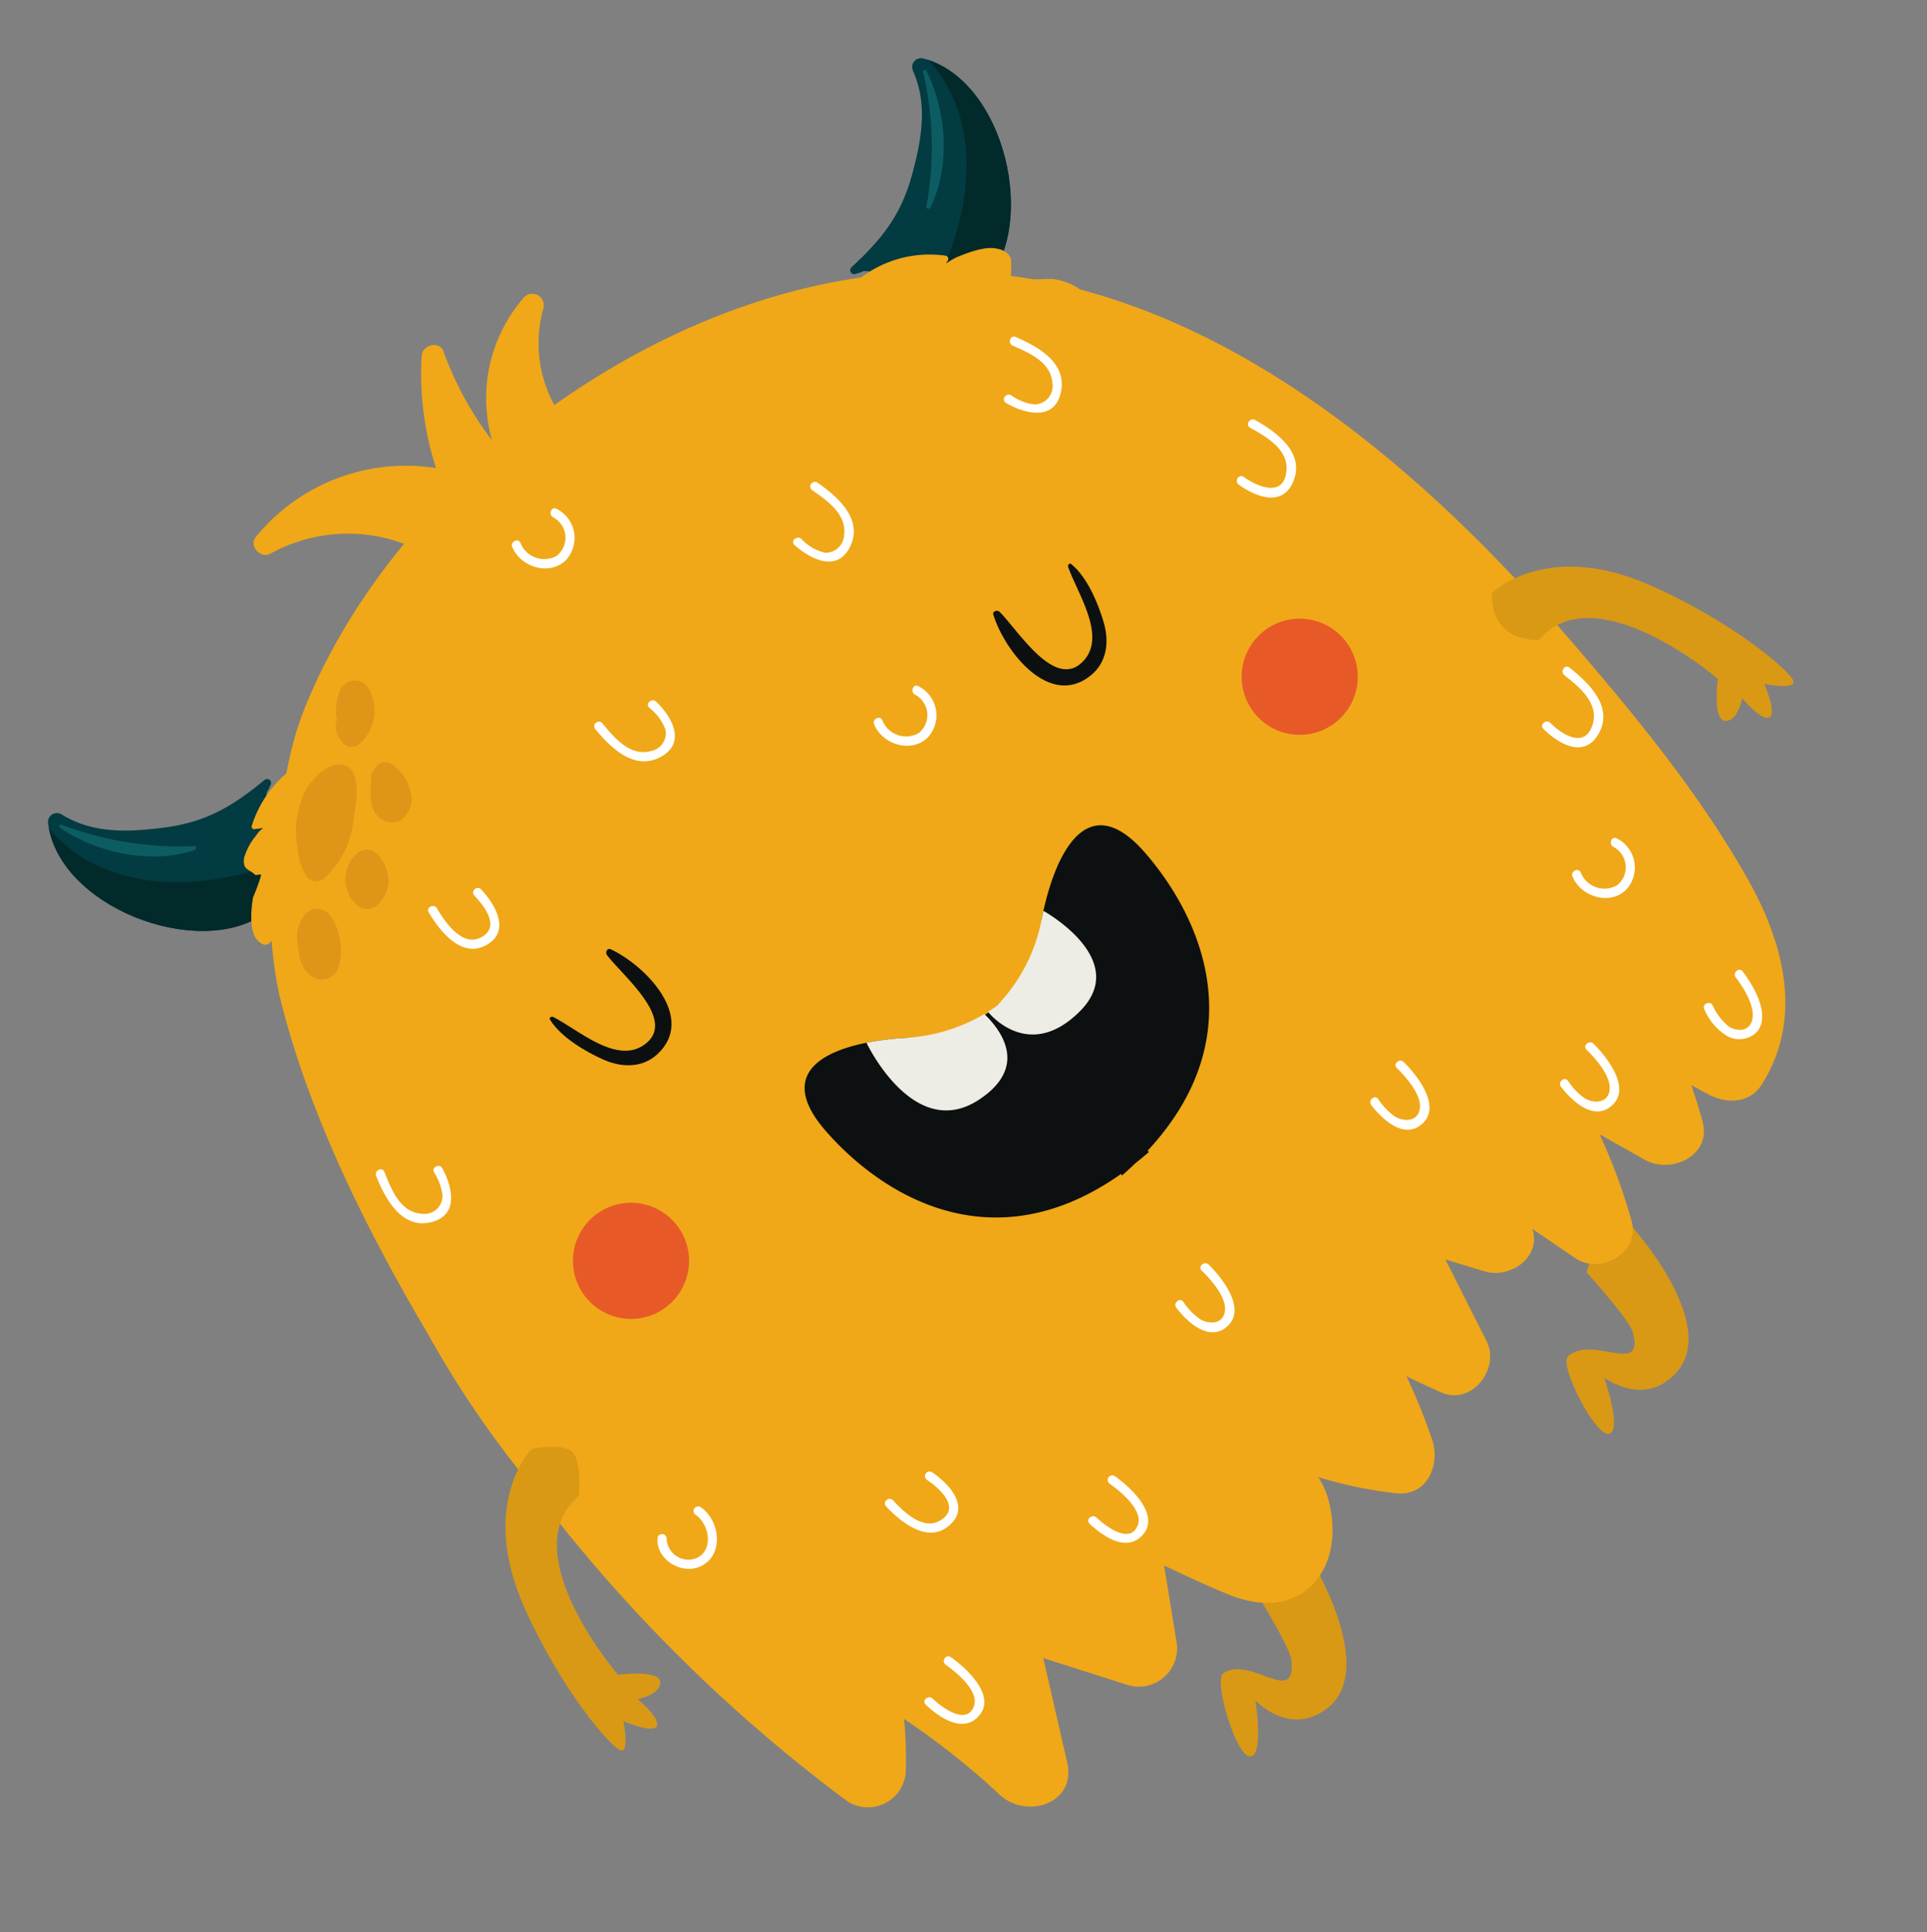 <svg xmlns="http://www.w3.org/2000/svg" xmlns:xlink="http://www.w3.org/1999/xlink" width="202.473" height="202.972" viewBox="0 0 202.473 202.972">
  <rect x="0" y="0" width="202.473" height="202.972" fill="#808080" stroke="none"/>
  <defs>
    <clipPath id="clip-path">
      <path id="Path_411" data-name="Path 411" d="M780.757,204.5c-4.407-.111-7.57-.686-11.276-3.158-3.115-2.074-6.064-4.393-7.21-8.107a.935.935,0,0,0-1.685-.215c-4.9,7.316,2.4,21.111,10.855,22.061.665.073.88-.812.495-1.219l8.081-8.195a7.683,7.683,0,0,0,.952-.4A.418.418,0,0,0,780.757,204.5Z" transform="translate(-759.004 -192.582)" fill="none"/>
    </clipPath>
    <clipPath id="clip-path-2">
      <path id="Path_415" data-name="Path 415" d="M799.672,204.477c4.4-.133,7.565-.724,11.262-3.212,3.1-2.09,6.041-4.426,7.167-8.143a.933.933,0,0,1,1.683-.225c4.942,7.29-2.3,21.123-10.744,22.113-.663.078-.883-.8-.5-1.217l-8.119-8.152a7.568,7.568,0,0,1-.954-.393A.417.417,0,0,1,799.672,204.477Z" transform="translate(-799.26 -192.463)" fill="none"/>
    </clipPath>
  </defs>
  <g id="Group_3039" data-name="Group 3039" transform="translate(-707.351 441.437) rotate(-41)">
    <path id="Path_407" data-name="Path 407" d="M801.563,249.783s.111,6.632-.433,7.828c-2.107,4.632-3.425-2.608-6.848-2.445-1.323.062-3.371,8.315-2.066,8.966s3.479-4.784,3.479-4.784,1.108,5.2,6.086,4.566c6.85-.869,6.523-14.782,6.523-14.782S803.724,248.039,801.563,249.783Z" transform="translate(60.021 91.369)" fill="#da9914"/>
    <path id="Path_408" data-name="Path 408" d="M783.534,250.742s-1.063,6.547-1.811,7.629c-2.892,4.187-2.909-3.174-6.308-3.619-1.311-.17-4.786,7.591-3.617,8.462s4.268-4.093,4.268-4.093.173,5.312,5.186,5.57c6.893.355,9.03-13.4,9.03-13.4S786.434,249.009,783.534,250.742Z" transform="translate(29.745 93.144)" fill="#da9914"/>
    <g id="Group_126" data-name="Group 126" transform="translate(762.693 187.842)">
      <g id="Group_74" data-name="Group 74" transform="translate(6.246 11.22)">
        <g id="Group_72" data-name="Group 72">
          <g id="Group_71" data-name="Group 71" clip-path="url(#clip-path)">
            <path id="Path_409" data-name="Path 409" d="M780.757,204.5c-4.407-.111-7.57-.686-11.276-3.158-3.115-2.074-6.064-4.393-7.21-8.107a.935.935,0,0,0-1.685-.215c-4.9,7.316,2.4,21.111,10.855,22.061.665.073.88-.812.495-1.219l8.081-8.195a7.683,7.683,0,0,0,.952-.4A.418.418,0,0,0,780.757,204.5Z" transform="translate(-759.004 -192.582)" fill="#023b41"/>
            <path id="Path_410" data-name="Path 410" d="M762.375,192.758a14.7,14.7,0,0,0-.518,8.566c1.12,4.625,4.469,8.462,8.4,11.149s8.443,4.365,12.9,6.019c-.149,2.4-2.374,4.261-4.722,4.8s-4.788.052-7.146-.433c-2.5-.516-5.12-1.082-7.094-2.706a12.431,12.431,0,0,1-3.013-4.071,28.861,28.861,0,0,1,.421-26.47" transform="translate(-760.133 -196.648)" fill="#022a2a"/>
          </g>
        </g>
        <g id="Group_73" data-name="Group 73" transform="translate(2.207 1.375)">
          <path id="Path_412" data-name="Path 412" d="M759.943,193.4c1.257,4.644,4.646,9.134,9.132,11.056.213.092.488-.173.272-.355a34.478,34.478,0,0,1-9.061-10.848c-.1-.192-.4-.057-.343.147Z" transform="translate(-759.936 -193.163)" fill="#0c5d61"/>
        </g>
      </g>
      <g id="Group_78" data-name="Group 78" transform="translate(109.442 10.939)">
        <g id="Group_76" data-name="Group 76">
          <g id="Group_75" data-name="Group 75" clip-path="url(#clip-path-2)">
            <path id="Path_413" data-name="Path 413" d="M799.672,204.477c4.4-.133,7.565-.724,11.262-3.212,3.1-2.09,6.041-4.426,7.167-8.143a.933.933,0,0,1,1.683-.225c4.942,7.29-2.3,21.123-10.744,22.113-.663.078-.883-.8-.5-1.217l-8.119-8.152a7.568,7.568,0,0,1-.954-.393A.417.417,0,0,1,799.672,204.477Z" transform="translate(-799.26 -192.463)" fill="#023b41"/>
            <path id="Path_414" data-name="Path 414" d="M819.573,192.642a14.694,14.694,0,0,1,.563,8.564c-1.1,4.63-4.426,8.486-8.344,11.189s-8.422,4.41-12.877,6.086c.163,2.4,2.4,4.249,4.746,4.772s4.791.028,7.146-.469c2.5-.528,5.113-1.108,7.08-2.743a12.375,12.375,0,0,0,2.994-4.085,28.865,28.865,0,0,0-.554-26.468" transform="translate(-799.73 -196.532)" fill="#022a2a"/>
          </g>
        </g>
        <g id="Group_77" data-name="Group 77" transform="translate(10.472 1.374)">
          <path id="Path_416" data-name="Path 416" d="M812.768,193.139a34.516,34.516,0,0,1-9.007,10.893c-.213.18.059.445.275.353,4.474-1.946,7.842-6.45,9.075-11.1.052-.2-.246-.341-.343-.144Z" transform="translate(-803.684 -193.044)" fill="#0c5d61"/>
        </g>
      </g>
      <path id="Path_417" data-name="Path 417" d="M882.236,219.982c-12.7-18.043-34.368-26.1-55.616-26.639-11.547-.293-24.019,1.979-34.378,7.354-4.526,2.347-8.5,6.084-12.261,9.508a40.834,40.834,0,0,0-9.366,11.525c-5.81,11.317-9.207,24.5-11.5,36.994a107.034,107.034,0,0,0-2.194,17.6,163.375,163.375,0,0,0,3.237,48.243,3.985,3.985,0,0,0,6.67,1.781,44.906,44.906,0,0,0,3.518-4.328,80.1,80.1,0,0,1,2.365,12.619c.4,3.8,5.481,6.007,7.575,2.077q2.648-4.963,5.293-9.929l4.777,7.86a4.025,4.025,0,0,0,6.948-.015q2.121-3.427,4.238-6.853c.963,2.209,1.948,4.406,3.011,6.555,1.55,3.131,4.137,5.661,7.828,5.145,3.187-.446,5.6-3.079,6.888-5.937a8.629,8.629,0,0,0,.592-2.139,44.563,44.563,0,0,0,5.038,6.63c2.249,2.445,5.524.824,6.592-1.8a65.012,65.012,0,0,0,2.315-6.753c.524,1.242,1.068,2.477,1.65,3.7,1.49,3.144,6.324,2.184,7.124-.969q1.177-4.655,2.36-9.306,1.151,1.834,2.3,3.67c1.434,2.289,5.389,2.818,6.673-.018l.03-.07q.7,2.641,1.389,5.283c.813,3.088,5.557,4.03,7.026.922a60.106,60.106,0,0,0,3.433-9.075q.914,2.566,1.83,5.132c1.068,2.988,5.6,4.308,7.224.947.587-1.21,1.113-2.432,1.617-3.66.241.669.481,1.338.747,2,.807,2,2.618,3.482,4.872,2.81,7.851-2.335,11.5-9.631,13.066-17.324,2.116-10.383,2.359-21.374,2.387-31.939C897.587,260.789,894.435,237.316,882.236,219.982Z" transform="translate(-756.365 -180.356)" fill="#f0a818"/>
      <g id="Group_79" data-name="Group 79" transform="translate(17.793 80.213)">
        <path id="Path_418" data-name="Path 418" d="M776.091,226.052a6.1,6.1,0,1,1-6.119-6.09A6.1,6.1,0,0,1,776.091,226.052Z" transform="translate(-763.882 -219.749)" fill="#e75a27"/>
        <path id="Path_419" data-name="Path 419" d="M812.159,225.962a6.1,6.1,0,1,1-6.119-6.09A6.1,6.1,0,0,1,812.159,225.962Z" transform="translate(-706.668 -219.872)" fill="#e75a27"/>
      </g>
      <g id="Group_80" data-name="Group 80" transform="translate(6.087 110.21)">
        <path id="Path_420" data-name="Path 420" d="M759.728,232.108c-1.607,1.612-.606,4.637,1.546,5.207,2.653.708,4.677-2.393,4.012-4.727a.481.481,0,0,0-.925.258c.464,1.636-.89,4.036-2.833,3.541a2.285,2.285,0,0,1-1.117-3.6.481.481,0,0,0-.682-.679Z" transform="translate(-758.936 -231.966)" fill="#fff"/>
      </g>
      <g id="Group_81" data-name="Group 81" transform="translate(93.316 123.569)">
        <path id="Path_421" data-name="Path 421" d="M793.511,238.936c-.13,1.934.234,5.222,2.968,4.975,2.549-.227,2.727-4.32,2.573-6.159-.052-.611-1.015-.615-.963,0,.116,1.38.159,4.225-1.259,5.011-1,.552-1.939-.381-2.234-1.295a6.783,6.783,0,0,1-.121-2.54c.042-.618-.921-.613-.964,0Z" transform="translate(-793.488 -237.293)" fill="#fff"/>
      </g>
      <g id="Group_82" data-name="Group 82" transform="translate(109.622 135.201)">
        <path id="Path_422" data-name="Path 422" d="M800,243.2c-.13,1.934.234,5.222,2.968,4.975,2.549-.227,2.727-4.32,2.571-6.157-.05-.613-1.013-.618-.961,0,.116,1.38.159,4.227-1.262,5.011-1,.554-1.936-.381-2.232-1.295a6.782,6.782,0,0,1-.121-2.54c.04-.618-.923-.613-.964,0Z" transform="translate(-799.975 -241.561)" fill="#fff"/>
      </g>
      <g id="Group_83" data-name="Group 83" transform="translate(126.034 139.747)">
        <path id="Path_423" data-name="Path 423" d="M806.59,244.311a5.908,5.908,0,0,0,.012,3.823,2.684,2.684,0,0,0,2.325,1.6c2.485-.035,3.2-3.929,3.309-5.785.04-.618-.923-.615-.961,0-.085,1.378-.454,3.846-1.787,4.6-.987.559-1.894-.279-2.156-1.233a5.9,5.9,0,0,1,.187-2.75c.133-.6-.8-.859-.928-.253Z" transform="translate(-806.27 -243.482)" fill="#fff"/>
      </g>
      <g id="Group_84" data-name="Group 84" transform="translate(16.68 139.644)">
        <path id="Path_424" data-name="Path 424" d="M763.414,245.819c.187,1.941.954,5.018,3.593,4.535,2.658-.485,2.13-4.762,1.676-6.573-.149-.6-1.077-.343-.928.258.32,1.273.864,4.4-.6,5.217-2,1.105-2.658-2.2-2.776-3.439-.059-.611-1.023-.613-.963,0Z" transform="translate(-763.412 -243.438)" fill="#fff"/>
      </g>
      <g id="Group_85" data-name="Group 85" transform="translate(42.147 136.587)">
        <path id="Path_425" data-name="Path 425" d="M773.134,244.528c.187,1.941.954,5.016,3.6,4.533,2.658-.485,2.128-4.762,1.676-6.573a.483.483,0,0,0-.93.258c.32,1.273.864,4.405-.6,5.217-2,1.105-2.658-2.2-2.777-3.437-.059-.613-1.023-.615-.963,0Z" transform="translate(-773.132 -242.147)" fill="#fff"/>
      </g>
      <g id="Group_86" data-name="Group 86" transform="translate(63.893 126.18)">
        <path id="Path_426" data-name="Path 426" d="M781.8,240c-.123,1.934.253,5.217,2.985,4.966,2.552-.237,2.713-4.329,2.552-6.166-.054-.613-1.018-.615-.963,0,.121,1.375.173,4.225-1.24,5.016-1,.559-1.939-.369-2.239-1.283a6.777,6.777,0,0,1-.13-2.537c.038-.62-.923-.615-.963,0Z" transform="translate(-781.783 -238.337)" fill="#fff"/>
      </g>
      <g id="Group_87" data-name="Group 87" transform="translate(132.912 103.835)">
        <path id="Path_427" data-name="Path 427" d="M809.177,232.787c.154,2.206,1.143,5.16,3.979,4.218,3.127-1.042,2.807-4.706,2.315-7.281-.116-.608-1.044-.348-.928.258.369,1.929.845,4.6-1.139,5.842-2.327,1.458-3.143-1.292-3.264-3.039-.043-.615-1.006-.615-.963,0Z" transform="translate(-809.176 -229.378)" fill="#fff"/>
      </g>
      <g id="Group_88" data-name="Group 88" transform="translate(125.575 62.56)">
        <path id="Path_428" data-name="Path 428" d="M806.09,217.182c.48,2.081,1.839,4.76,4.434,3.562,3.042-1.408,2.213-5.068,1.321-7.553-.208-.58-1.139-.327-.928.258.653,1.823,1.56,4.32-.066,5.9-2.062,2.01-3.418-.639-3.832-2.431-.14-.6-1.068-.346-.928.26Z" transform="translate(-806.076 -212.863)" fill="#fff"/>
      </g>
      <g id="Group_89" data-name="Group 89" transform="translate(86.195 37.315)">
        <path id="Path_429" data-name="Path 429" d="M790.645,206.487c.284,2.182,1.413,5.106,4.2,4.01,3.065-1.21,2.559-4.838,1.913-7.387a.482.482,0,0,0-.928.258c.471,1.856,1.1,4.313-.575,5.768a1.943,1.943,0,0,1-2.7.1,4.836,4.836,0,0,1-.944-2.75c-.08-.606-1.044-.611-.963,0Z" transform="translate(-790.64 -202.767)" fill="#fff"/>
      </g>
      <g id="Group_90" data-name="Group 90" transform="translate(8.745 61.893)">
        <path id="Path_430" data-name="Path 430" d="M765.7,216.633a6.076,6.076,0,0,1-.826,2.272,1.882,1.882,0,0,1-2.994.178c-1.636-1.576-.741-4.076-.095-5.9.208-.585-.722-.833-.928-.253-.88,2.488-1.69,6.154,1.359,7.546,2.6,1.186,3.943-1.5,4.414-3.584.135-.6-.793-.859-.93-.256Z" transform="translate(-760.059 -212.597)" fill="#fff"/>
      </g>
      <g id="Group_91" data-name="Group 91" transform="translate(57.704 41.443)">
        <path id="Path_431" data-name="Path 431" d="M785.071,206.911a5.2,5.2,0,0,1-.215,2.845,1.908,1.908,0,0,1-2.672.684c-2.028-1-1.953-3.624-1.9-5.553a.482.482,0,0,0-.963,0c-.066,2.6.218,6.1,3.359,6.732,2.963.6,3.572-2.488,3.359-4.713-.059-.611-1.023-.615-.964,0Z" transform="translate(-779.309 -204.423)" fill="#fff"/>
      </g>
      <g id="Group_92" data-name="Group 92" transform="translate(112.738 39.549)">
        <path id="Path_432" data-name="Path 432" d="M801.222,208.471c.729,2.14,2.526,4.784,5.03,2.975,2.608-1.884,1.406-5.179.282-7.541-.268-.559-1.1-.069-.831.488.791,1.659,1.872,3.9.62,5.607a1.93,1.93,0,0,1-2.978.525,5.433,5.433,0,0,1-1.193-2.313c-.2-.585-1.129-.331-.93.258Z" transform="translate(-801.194 -203.659)" fill="#fff"/>
      </g>
      <g id="Group_93" data-name="Group 93" transform="translate(27.206 123.112)">
        <path id="Path_433" data-name="Path 433" d="M767.185,237.581c.095,2.4.765,6.086,3.977,5.856,2.753-.194,2.526-3.513,2.017-5.409a.482.482,0,0,0-.928.258c.36,1.342.84,4.327-1.42,4.187-2.379-.149-2.611-3.1-2.682-4.895-.024-.618-.987-.618-.963,0Z" transform="translate(-767.185 -237.115)" fill="#fff"/>
      </g>
      <g id="Group_94" data-name="Group 94" transform="translate(31.643 44.606)">
        <path id="Path_434" data-name="Path 434" d="M769.183,206.04c-.431,2.339-.6,6.225,2.639,6.616,2.684.324,3.181-2.852,3.106-4.822-.026-.618-.99-.618-.964,0,.052,1.356-.012,4.05-2.014,3.851-2.566-.256-2.154-3.676-1.839-5.394.111-.606-.817-.864-.928-.253Z" transform="translate(-768.951 -205.69)" fill="#fff"/>
      </g>
      <g id="Group_95" data-name="Group 95" transform="translate(80.088 102.769)">
        <path id="Path_435" data-name="Path 435" d="M788.388,229.323c-.724,2.13.873,4.8,3.248,4.746a3.423,3.423,0,0,0,2.883-4.743c-.251-.566-1.082-.073-.831.488a2.424,2.424,0,0,1-2.376,3.271,2.682,2.682,0,0,1-2-3.508c.2-.587-.731-.836-.928-.253Z" transform="translate(-788.212 -228.992)" fill="#fff"/>
      </g>
      <g id="Group_96" data-name="Group 96" transform="translate(63.508 21.417)">
        <path id="Path_436" data-name="Path 436" d="M781.794,197.221c-.724,2.13.876,4.8,3.248,4.746a3.422,3.422,0,0,0,2.883-4.743c-.251-.566-1.079-.073-.831.488a2.423,2.423,0,0,1-2.374,3.271,2.681,2.681,0,0,1-2-3.506c.2-.589-.729-.838-.928-.256Z" transform="translate(-781.619 -196.89)" fill="#fff"/>
      </g>
      <g id="Group_97" data-name="Group 97" transform="translate(79.98 60.422)">
        <path id="Path_437" data-name="Path 437" d="M788.344,212.367c-.724,2.13.876,4.8,3.248,4.746a3.422,3.422,0,0,0,2.883-4.743c-.251-.566-1.079-.073-.828.488a2.424,2.424,0,0,1-2.376,3.271,2.68,2.68,0,0,1-2-3.508c.2-.587-.731-.836-.93-.253Z" transform="translate(-788.169 -212.036)" fill="#fff"/>
      </g>
      <g id="Group_98" data-name="Group 98" transform="translate(124.872 120.633)">
        <path id="Path_438" data-name="Path 438" d="M805.954,236.478c-.724,2.13.876,4.8,3.247,4.743a3.421,3.421,0,0,0,2.883-4.743c-.251-.563-1.079-.073-.828.488a2.425,2.425,0,0,1-2.376,3.271,2.679,2.679,0,0,1-2-3.505c.2-.589-.731-.838-.93-.253Z" transform="translate(-805.779 -236.145)" fill="#fff"/>
      </g>
      <path id="Path_439" data-name="Path 439" d="M787.821,221.887a10.242,10.242,0,1,1-10.268-10.216A10.24,10.24,0,0,1,787.821,221.887Z" transform="translate(-739.545 -151.794)" fill="#f0a818"/>
      <g id="Group_101" data-name="Group 101" transform="translate(48.295 83.572)">
        <g id="Group_100" data-name="Group 100">
          <path id="Path_440" data-name="Path 440" d="M819.592,226.94c-.021-9.392-7.5-5.908-12.687-1.884a13.9,13.9,0,0,1-19.128.05c-5.208-4-12.7-7.447-12.678,1.946.021,8.767,3.865,22.054,20.446,23.741l-.01.192c.639,0,1.262-.021,1.87-.052.608.028,1.231.043,1.872.043l-.012-.194C815.838,249.012,819.615,235.707,819.592,226.94Z" transform="translate(-775.099 -220.949)" fill="#0d1010"/>
          <g id="Group_99" data-name="Group 99" transform="translate(8.713 1.893)">
            <path id="Path_441" data-name="Path 441" d="M785.18,226.793c-.3-.019-.7-.054-1.174-.125h0s-.367,6.831,7.314,6.294,4.038-10.474,4.038-10.476c-.211.156-.419.315-.625.471A17.826,17.826,0,0,1,785.18,226.793Z" transform="translate(-771.64 -220.743)" fill="#edede5"/>
            <path id="Path_442" data-name="Path 442" d="M779.376,221.749s-3.16,11.232,5.066,12.282c6.138.784,6.481-3.969,6.261-6.431a18.459,18.459,0,0,1-7.958-3.588A30.314,30.314,0,0,0,779.376,221.749Z" transform="translate(-778.78 -221.749)" fill="#edede5"/>
          </g>
        </g>
      </g>
      <g id="Group_104" data-name="Group 104" transform="translate(34.026 60.092)">
        <g id="Group_102" data-name="Group 102" transform="translate(0 0.135)">
          <path id="Path_443" data-name="Path 443" d="M769.153,213.487c-.36,2.095.594,4.966,1.472,6.845s2.481,3.38,4.687,3.3c5.574-.208,5.148-7.83,3.505-11.539-.166-.374-.675-.137-.7.192-.2,2.677,1.191,10.344-3.4,9.672-3.453-.5-4.067-5.906-5.132-8.467-.076-.18-.393-.246-.436,0Z" transform="translate(-769.075 -211.899)" fill="#0d1010"/>
        </g>
        <g id="Group_103" data-name="Group 103" transform="translate(62.076)">
          <path id="Path_444" data-name="Path 444" d="M805.593,213.385c-1.053,2.568-1.638,7.97-5.089,8.493-4.58.7-3.231-6.98-3.446-9.655-.026-.329-.537-.563-.7-.187-1.626,3.721-2.01,11.343,3.565,11.52,2.208.073,3.792-1.42,4.668-3.319s1.811-4.746,1.439-6.853c-.043-.249-.362-.18-.436,0Z" transform="translate(-795.301 -211.842)" fill="#0d1010"/>
        </g>
      </g>
      <g id="Group_111" data-name="Group 111" transform="translate(43.163)">
        <g id="Group_106" data-name="Group 106" transform="translate(17.414)">
          <path id="Path_445" data-name="Path 445" d="M781.041,208.776a29.626,29.626,0,0,1,8.765-20.437,33.226,33.226,0,0,0-2.166,16.7" transform="translate(-779.835 -187.162)" fill="#f0a818"/>
          <g id="Group_105" data-name="Group 105">
            <path id="Path_446" data-name="Path 446" d="M782.942,209.451a29.171,29.171,0,0,1,8.415-19.582q-1.008-.586-2.014-1.167a36.114,36.114,0,0,0-2.208,17.021c.163,1.527,2.571,1.536,2.4,0a34.71,34.71,0,0,1,2.126-16.382c.443-1.16-1.221-1.979-2.014-1.167a31.809,31.809,0,0,0-9.118,21.289c-.057,1.548,2.348,1.541,2.41-.007Z" transform="translate(-780.531 -187.842)" fill="#f0a818"/>
          </g>
        </g>
        <g id="Group_108" data-name="Group 108" transform="translate(25.085 2.781)">
          <path id="Path_447" data-name="Path 447" d="M784.277,201.2a14.728,14.728,0,0,1,12.515-11.684,14.563,14.563,0,0,0-5.854,17.132" transform="translate(-783.083 -188.338)" fill="#f0a818"/>
          <g id="Group_107" data-name="Group 107">
            <path id="Path_448" data-name="Path 448" d="M786.127,202.194a13.778,13.778,0,0,1,11.679-10.841q-.469-1.1-.935-2.2a15.945,15.945,0,0,0-6.4,18.494c.5,1.456,2.824.824,2.32-.646a13.5,13.5,0,0,1,5.3-15.774,1.209,1.209,0,0,0-.933-2.2A16.1,16.1,0,0,0,783.8,201.56c-.331,1.51,1.991,2.149,2.322.634Z" transform="translate(-783.772 -189.017)" fill="#f0a818"/>
          </g>
        </g>
        <g id="Group_110" data-name="Group 110" transform="translate(0 2.993)">
          <path id="Path_449" data-name="Path 449" d="M793.28,199.006a18.842,18.842,0,0,0-19.606-9.1c8.516,1.5,15.094,10.223,14.2,18.825" transform="translate(-772.492 -188.459)" fill="#f0a818"/>
          <g id="Group_109" data-name="Group 109">
            <path id="Path_450" data-name="Path 450" d="M795,199.042a20.341,20.341,0,0,0-20.967-9.653c-1.179.194-1.11,2.083.007,2.32a16.883,16.883,0,0,1,13.31,17.667c-.1,1.548,2.3,1.534,2.407,0a19.264,19.264,0,0,0-15.085-19.985q0,1.161.007,2.32a17.851,17.851,0,0,1,18.247,8.554A1.2,1.2,0,0,0,795,199.042Z" transform="translate(-773.175 -189.106)" fill="#f0a818"/>
          </g>
        </g>
      </g>
      <g id="Group_113" data-name="Group 113" transform="translate(24.691 26.414)">
        <path id="Path_451" data-name="Path 451" d="M771.378,199.909a15.481,15.481,0,0,0-3.016,2.069,5.193,5.193,0,0,0-1.7,3.16,7.326,7.326,0,0,0,4.635-1.52,21.655,21.655,0,0,0,3.55-3.465.82.82,0,0,0,.284-.608c-.043-.286-.362-.436-.642-.5a5.346,5.346,0,0,0-4.2.9,9.479,9.479,0,0,0-2.843,3.33" transform="translate(-765.48 -197.707)" fill="#df9618"/>
        <g id="Group_112" data-name="Group 112">
          <path id="Path_452" data-name="Path 452" d="M771.45,199.57c-2.383,1.378-4.786,3.039-5.267,5.948a1.225,1.225,0,0,0,1.165,1.52,9.482,9.482,0,0,0,6.353-2.554c1.02-.878,3.7-2.937,3.274-4.566-.5-1.915-3.437-1.633-4.836-1.184a9.462,9.462,0,0,0-5.049,4.627,1.2,1.2,0,0,0,2.081,1.21c1.181-2.05,3.432-4.606,6.095-3.5-.239-.185-.48-.367-.719-.552.076.111.154.223.229.331-.04-.308-.08-.618-.123-.926-.227,1.032-2.173,2.481-2.971,3.108a6.739,6.739,0,0,1-4.339,1.6l1.165,1.52c.379-2.3,2.3-3.43,4.164-4.509a1.2,1.2,0,0,0-1.222-2.073Z" transform="translate(-766.163 -198.405)" fill="#df9618"/>
        </g>
      </g>
      <g id="Group_115" data-name="Group 115" transform="translate(36.744 21.051)">
        <path id="Path_453" data-name="Path 453" d="M772.185,199.43c-.528-.114-.732.658-.691,1.2a3.406,3.406,0,0,0,3.378-2.663.657.657,0,0,0-.128-.641c-.22-.18-.549-.043-.783.116a5.466,5.466,0,0,0-1.636,1.73" transform="translate(-770.288 -196.051)" fill="#df9618"/>
        <g id="Group_114" data-name="Group 114">
          <path id="Path_454" data-name="Path 454" d="M772.874,198.91c-1.316-.09-1.927,1.283-1.891,2.4a1.227,1.227,0,0,0,1.207,1.2,4.615,4.615,0,0,0,4.549-3.638,1.677,1.677,0,0,0-2.239-2.014,5.653,5.653,0,0,0-2.521,2.384c-.821,1.318,1.261,2.523,2.081,1.21a4.489,4.489,0,0,1,.689-.866,4.079,4.079,0,0,1,.336-.305l.18-.125c.189-.114.2-.121.031-.021l-.606-.163v.014l-.312-.53c.033-.159.036-.17.007-.038a2.477,2.477,0,0,1-.073.27,1.918,1.918,0,0,1-.1.225,2.273,2.273,0,0,1-.568.7,2.178,2.178,0,0,1-1.456.5q.6.6,1.2,1.2c-.021-.677.158.054-.509.009,1.546.107,1.534-2.3-.007-2.407Z" transform="translate(-770.981 -196.735)" fill="#df9618"/>
        </g>
      </g>
      <g id="Group_117" data-name="Group 117" transform="translate(18.103 36.609)">
        <path id="Path_455" data-name="Path 455" d="M766.625,203.547a4.2,4.2,0,0,0-2.024,2.443c-.159.509-.1,1.233.417,1.359a1.023,1.023,0,0,0,.847-.312,5.716,5.716,0,0,0,1.981-3.392.6.6,0,0,0-.095-.549.539.539,0,0,0-.424-.1c-1.494.142-2.237,1.844-2.677,3.281" transform="translate(-763.314 -201.808)" fill="#df9618"/>
        <g id="Group_116" data-name="Group 116">
          <path id="Path_456" data-name="Path 456" d="M766.714,203.195c-1.539.878-3.207,2.916-2.557,4.81a1.825,1.825,0,0,0,2.474,1.072,5.316,5.316,0,0,0,2.2-2.159,5.747,5.747,0,0,0,.944-2.791,1.712,1.712,0,0,0-2.284-1.572c-1.9.454-2.77,2.4-3.3,4.09-.464,1.482,1.86,2.109,2.322.632a5.107,5.107,0,0,1,.982-2.024c.1-.107.237-.175.334-.277.263-.277.67.253-.08-.473-.526-.507-.357-.407-.481.028a4.4,4.4,0,0,1-.263.71,4.6,4.6,0,0,1-.712,1.077c-.126.142-.372.284-.452.443-.161.31.412.466.589.32.194-.161.339-.767.518-1a3.194,3.194,0,0,1,.987-.817,1.2,1.2,0,0,0-1.221-2.073Z" transform="translate(-764.013 -202.492)" fill="#df9618"/>
        </g>
      </g>
      <g id="Group_119" data-name="Group 119" transform="translate(26.632 35.318)">
        <path id="Path_457" data-name="Path 457" d="M769.272,203.125a1.85,1.85,0,0,0-1.787,2,.617.617,0,0,0,.194.419.639.639,0,0,0,.469.085,2.48,2.48,0,0,0,2.1-2.675.589.589,0,0,0-.156-.372.579.579,0,0,0-.466-.08,2.574,2.574,0,0,0-2.114,2.076" transform="translate(-766.263 -201.294)" fill="#df9618"/>
        <g id="Group_118" data-name="Group 118">
          <path id="Path_458" data-name="Path 458" d="M769.966,202.61a3.054,3.054,0,0,0-2.942,3.52c.478,2.163,3.148,1.4,4.2.178.982-1.136,1.681-4.142-.578-4.317a3.676,3.676,0,0,0-3.6,2.954,1.231,1.231,0,0,0,.843,1.477,1.215,1.215,0,0,0,1.479-.845c.121-.6.589-1.269,1.281-1.181l-.608-.161-.021-.009c-.1-.175-.206-.353-.31-.53a1.051,1.051,0,0,1-.227.954,1.405,1.405,0,0,1-.3.282,1.148,1.148,0,0,1-.251.13c-.419.161-.116-.154.187.2l.31.533a.583.583,0,0,1,.537-.772c1.543-.062,1.546-2.469-.007-2.407Z" transform="translate(-766.962 -201.981)" fill="#df9618"/>
        </g>
      </g>
      <g id="Group_121" data-name="Group 121" transform="translate(34.469 29.731)">
        <path id="Path_459" data-name="Path 459" d="M772.445,200.4c-.4.41-.8.831-1.172,1.262a2.508,2.508,0,0,0-.67,1.136.914.914,0,0,0,.57,1.068,1.117,1.117,0,0,0,1-.417,3.193,3.193,0,0,0,.72-3.193q-.966,1.136-1.839,2.346" transform="translate(-769.393 -199.042)" fill="#df9618"/>
        <g id="Group_120" data-name="Group 120">
          <path id="Path_460" data-name="Path 460" d="M772.28,200.25c-.791.812-1.9,1.775-2.149,2.93a2.138,2.138,0,0,0,1.415,2.547,2.742,2.742,0,0,0,2.864-1.666,4.506,4.506,0,0,0,.336-3.43,1.214,1.214,0,0,0-2.012-.525q-1.062,1.26-2.029,2.592a1.212,1.212,0,0,0,.438,1.645,1.23,1.23,0,0,0,1.645-.436c.523-.722,1.075-1.42,1.65-2.1q-1-.263-2.012-.528a2.111,2.111,0,0,1,.052,1.162,1.814,1.814,0,0,1-.258.6c-.066.1-.312.279-.327.362.149-1,.646.249.585.289a3.891,3.891,0,0,0,.336-.478c.367-.44.772-.854,1.172-1.264,1.082-1.11-.623-2.81-1.707-1.7Z" transform="translate(-770.082 -199.743)" fill="#df9618"/>
        </g>
      </g>
      <g id="Group_123" data-name="Group 123" transform="translate(16.375 24.127)">
        <path id="Path_461" data-name="Path 461" d="M777.6,197.594a10.793,10.793,0,0,0-6.943,1.78l1.626,1.089a6.644,6.644,0,0,0-3.813.6,2.086,2.086,0,0,0-1,.836.905.905,0,0,0,.239,1.174c.391.234,1.129.282,1,.72a7.735,7.735,0,0,0-5.16,4.4,1.044,1.044,0,0,0-.088.836c.265.568,1.134.3,1.629-.083,1.789-1.392,3.1-3.307,4.812-4.789,2.32-2,5.456-3.321,6.748-6.1" transform="translate(-763.105 -197.375)" fill="#f0a818"/>
        <g id="Group_122" data-name="Group 122">
          <path id="Path_462" data-name="Path 462" d="M777.779,197.5a11.892,11.892,0,0,0-7.073,1.756.259.259,0,0,0,0,.443c1.259.852.693.291-.272.608a6.608,6.608,0,0,0-2.547.956c-.966.9-.36,1.146-.279,2.083.017.175.483.234.452.464A21.877,21.877,0,0,1,765.908,205c-.866.672-2.651,2.374-2.625,3.633.055,2.777,3.392-.362,4-.994a44.589,44.589,0,0,1,6.107-5.387,10.434,10.434,0,0,0,3.7-3.941.292.292,0,0,0-.5-.294c-1.768,2.838-4.7,4.149-7.089,6.341-.9.831-2.542,3.539-3.714,3.837q-.707-.217-1.413-.426A7.256,7.256,0,0,1,765.752,206a7.966,7.966,0,0,1,3.231-1.782.333.333,0,0,0,.23-.4c0,.012-.495-.776-.48-.625-.083-.04-.166-.08-.253-.114-.386-.147-.2-.481.561-1,.831-1.361,1.879-1.328,3.425-1.24.282.014.341-.365.133-.5-2.848-1.882,4.05-2.483,5.181-2.438.256.009.251-.381,0-.4Z" transform="translate(-763.283 -197.477)" fill="#f0a818"/>
        </g>
      </g>
      <g id="Group_125" data-name="Group 125" transform="translate(108.987 24.403)">
        <path id="Path_463" data-name="Path 463" d="M799.122,197.616a12.143,12.143,0,0,1,8.746,4.209,8.412,8.412,0,0,1-2.391.452,11.141,11.141,0,0,1,6.516,2.211,2.07,2.07,0,0,1,.8.947c.36,1.117-1.016,1.958-2.13,2.329,2.064,1.328,4.206,2.836,5.127,5.11a2.837,2.837,0,0,1,.125,2.185,1.39,1.39,0,0,1-1.844.75" transform="translate(-798.994 -197.485)" fill="#f0a818"/>
        <g id="Group_124" data-name="Group 124">
          <path id="Path_464" data-name="Path 464" d="M799.163,197.819a17.134,17.134,0,0,1,4.2,1.174c.954.424,5.861,2.6,2.192,3.013a.345.345,0,0,0,0,.689,10.862,10.862,0,0,1,3.34.585q3.607.518,1.749,4.2a.376.376,0,0,0-.085.677,18.768,18.768,0,0,1,2.9,2.156c.585.58,4.49,4.98.691,5.241-.3.021-.485.466-.166.613,1.579.729,2.739-.445,2.644-2.123a6.265,6.265,0,0,0-1.515-3.1c-.369-.469-3.25-2.438-3.311-3a10.676,10.676,0,0,0,1.4-1.555,1.819,1.819,0,0,0-.4-1.664c-.7-1.056-2.582-1.737-3.726-2.123-.72-.246-1.643-.246-2.317-.516,1.124.45-2.4,1.129,1.273.14a.345.345,0,0,0,.149-.57,11.889,11.889,0,0,0-8.985-4.095c-.142,0-.185.232-.033.258Z" transform="translate(-799.068 -197.561)" fill="#f0a818"/>
        </g>
      </g>
    </g>
    <path id="Path_465" data-name="Path 465" d="M765.734,225.5s-8.055.618-11.537,12.23c-2.715,9.052-2.708,16.626-2.2,17.708s2.268-2.04,2.268-2.04,1.446,3.032,2.3,2.706.35-3.468.35-3.468,2.14,1.247,2.966.2-2.84-3.482-2.84-3.482.064-16.993,9.222-16.893c0,0,2.665-2.509,2.5-3.951S765.734,225.5,765.734,225.5Z" transform="translate(0 56.935)" fill="#da9914"/>
    <path id="Path_466" data-name="Path 466" d="M812.268,224.861s8.057-.537,13.158,10.462c3.977,8.573,5.047,16.072,4.7,17.213s-2.533-1.695-2.533-1.695-1,3.207-1.9,3.006-.84-3.383-.84-3.383-1.941,1.541-2.909.618,2.317-3.851,2.317-3.851-2.483-16.813-11.537-15.407C812.728,231.825,808.682,228.708,812.268,224.861Z" transform="translate(88.63 55.903)" fill="#da9914"/>
  </g>
</svg>
